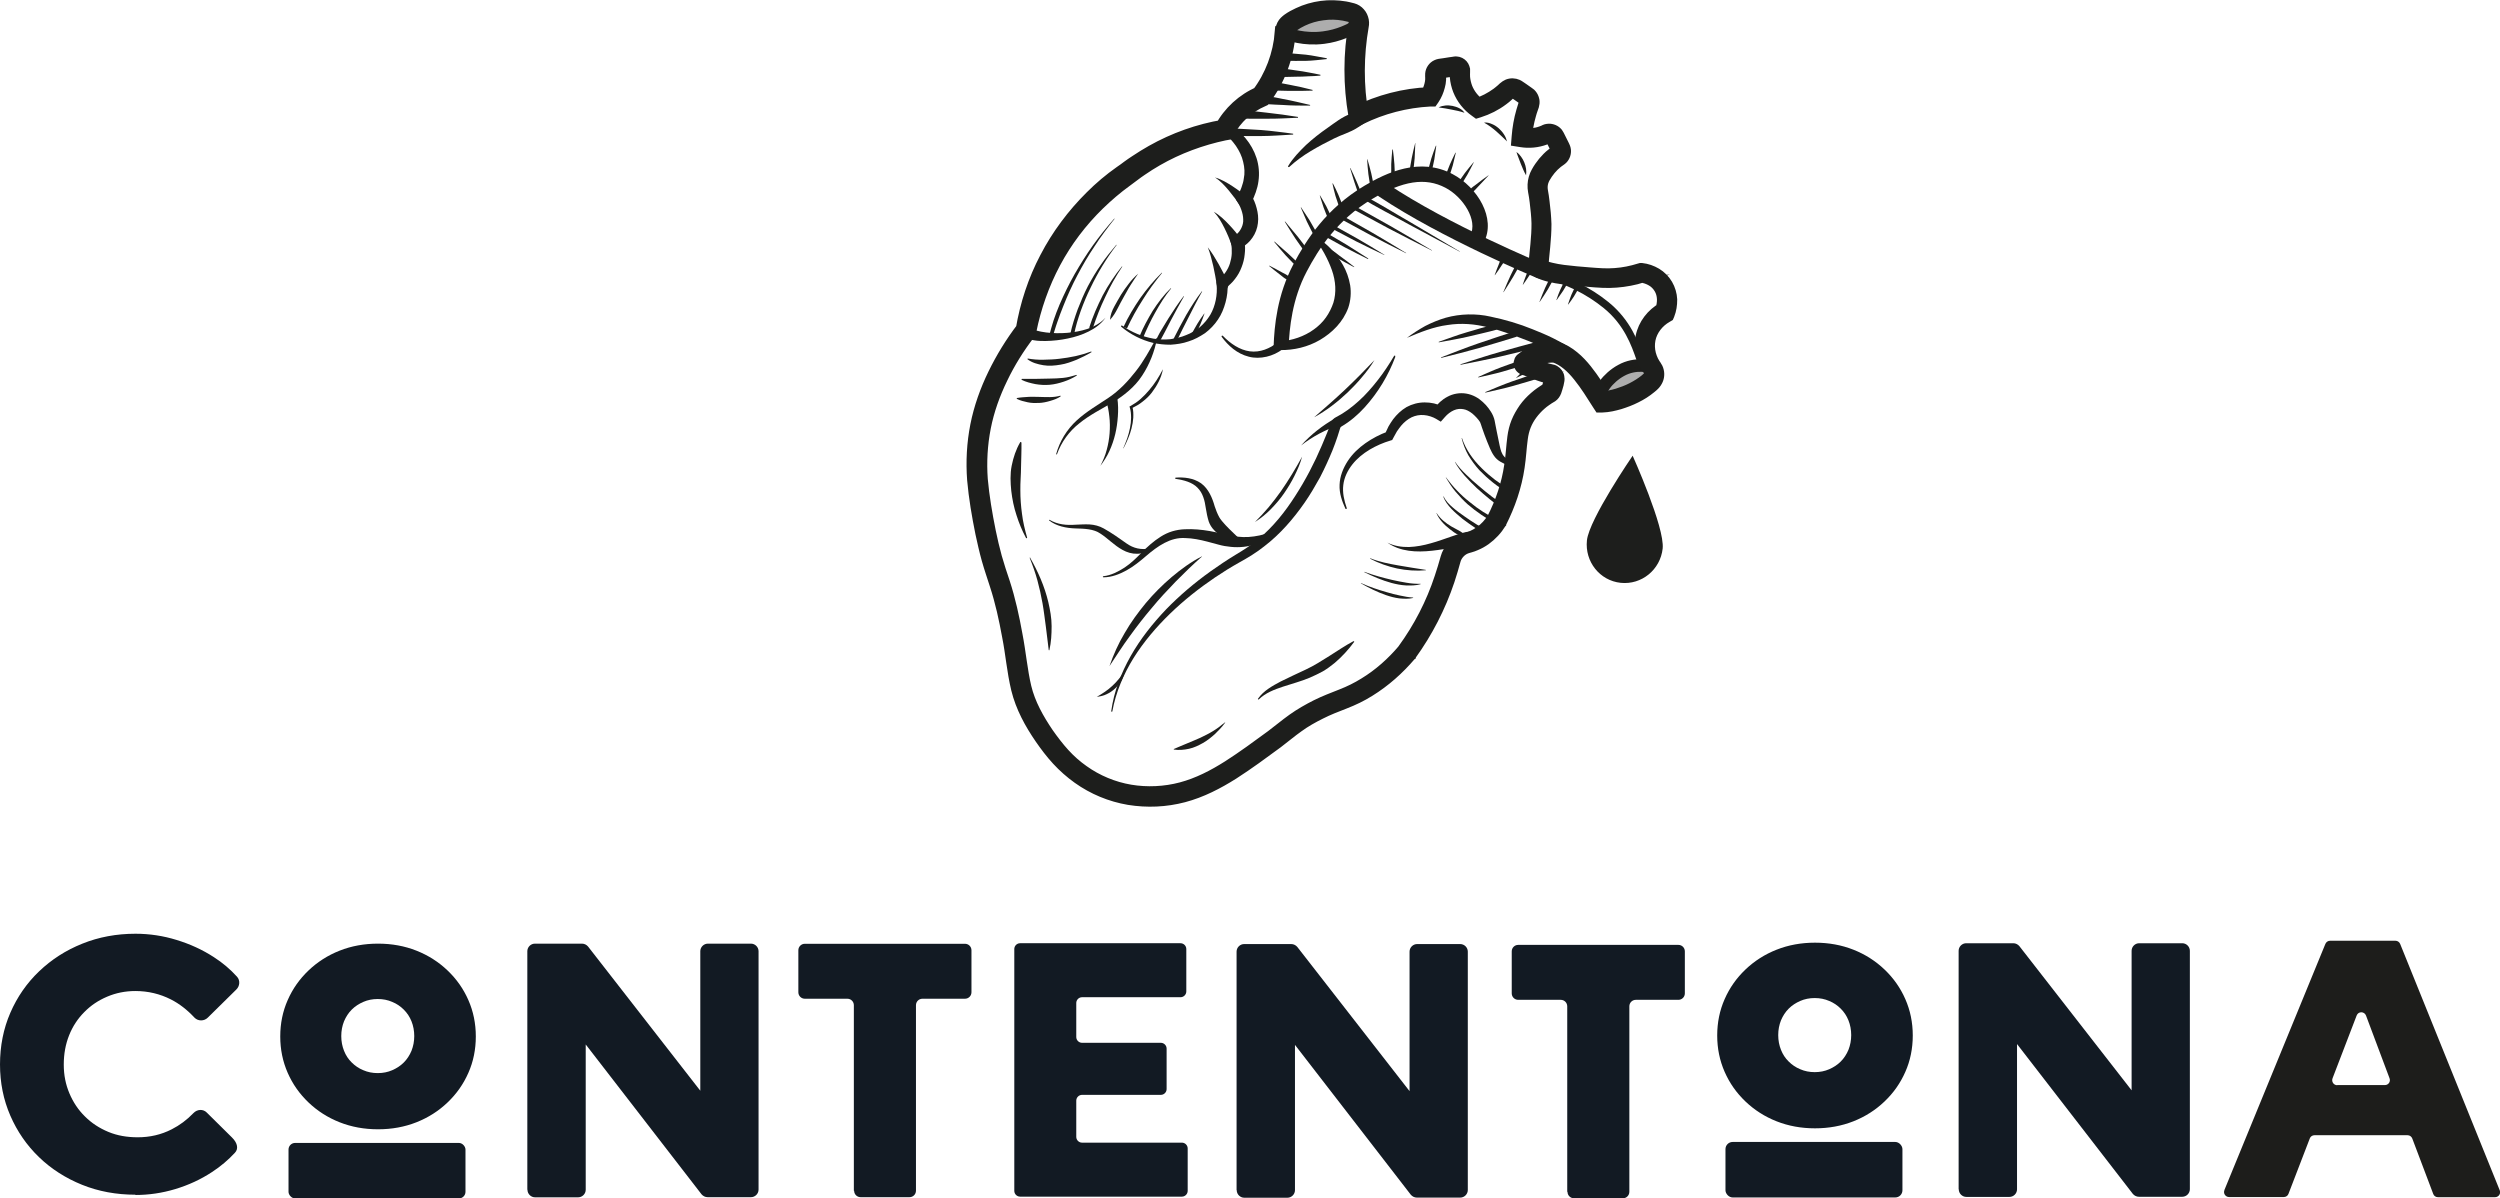 <?xml version="1.0" encoding="UTF-8"?>
<svg id="Capa_2" data-name="Capa 2" xmlns="http://www.w3.org/2000/svg" viewBox="0 0 181.53 87.02">
  <defs>
    <style>
      .cls-1 {
        opacity: .36;
        stroke-width: .28px;
      }

      .cls-1, .cls-2 {
        stroke: #1d1d1b;
      }

      .cls-1, .cls-2, .cls-3 {
        stroke-miterlimit: 10;
      }

      .cls-1, .cls-3, .cls-4 {
        fill: #1d1e1c;
      }

      .cls-2 {
        fill: none;
        stroke-width: .91px;
      }

      .cls-3 {
        stroke: #1d1e1c;
        stroke-width: .39px;
      }

      .cls-4, .cls-5, .cls-6 {
        stroke-width: 0px;
      }

      .cls-5 {
        fill: #1d1d1b;
      }

      .cls-6 {
        fill: #121a23;
      }
    </style>
  </defs>
  <g id="Capa_1-2" data-name="Capa 1">
    <g>
      <g>
        <path class="cls-6" d="M9.84,86.75c-1.4,0-2.69-.24-3.88-.72-1.19-.48-2.24-1.15-3.13-2.01-.89-.86-1.58-1.86-2.08-3.01-.5-1.15-.75-2.39-.75-3.72s.25-2.6.75-3.75c.5-1.15,1.19-2.15,2.09-3.01.9-.86,1.94-1.53,3.14-2.01,1.19-.48,2.48-.72,3.86-.72,1.01,0,2.01.15,2.98.45.98.3,1.88.71,2.71,1.25.64.41,1.2.89,1.68,1.42.24.26.21.68-.05.93l-2.07,2.04c-.27.27-.71.27-.97,0-.53-.57-1.1-1.01-1.71-1.32-.79-.4-1.65-.61-2.58-.61-.73,0-1.42.14-2.05.41-.64.27-1.19.64-1.66,1.12-.47.47-.84,1.03-1.1,1.68-.26.65-.39,1.36-.39,2.13s.14,1.45.41,2.09c.27.64.64,1.2,1.13,1.68.48.48,1.05.85,1.7,1.12s1.36.39,2.13.39c.89,0,1.71-.19,2.47-.58.57-.29,1.1-.68,1.58-1.18.27-.28.7-.31.97-.03l1.82,1.8c.44.43.47.85.22,1.11-.48.52-1.03.99-1.66,1.4-.82.54-1.71.95-2.67,1.24-.96.29-1.93.43-2.9.43Z"/>
        <path class="cls-6" d="M38.29,86.38v-17.31c0-.3.25-.55.55-.55h3.42c.17,0,.33.08.44.21l8.15,10.47v-10.13c0-.3.25-.55.55-.55h3.13c.3,0,.55.25.55.55v17.31c0,.3-.25.55-.55.55h-3.15c-.17,0-.33-.08-.44-.21l-8.41-10.88v10.55c0,.3-.25.55-.55.55h-3.13c-.3,0-.55-.25-.55-.55Z"/>
        <path class="cls-6" d="M62,86.46v-13.47c0-.26-.21-.47-.47-.47h-3.09c-.26,0-.47-.21-.47-.47v-3.05c0-.26.21-.47.47-.47h11.63c.26,0,.47.21.47.47v3.05c0,.26-.21.47-.47.47h-3.09c-.26,0-.47.21-.47.47v13.47c0,.26-.21.47-.47.47h-3.55c-.26,0-.47-.21-.47-.47Z"/>
        <path class="cls-6" d="M73.65,86.48v-17.57c0-.23.19-.42.42-.42h11.65c.23,0,.42.19.42.42v3.08c0,.23-.19.42-.42.42h-7.15c-.23,0-.42.19-.42.42v2.47c0,.23.19.42.42.42h5.72c.23,0,.42.19.42.42v2.94c0,.23-.19.42-.42.42h-5.72c-.23,0-.42.19-.42.42v2.63c0,.23.19.42.42.42h7.25c.23,0,.42.19.42.42v3.08c0,.23-.19.42-.42.42h-11.75c-.23,0-.42-.19-.42-.42Z"/>
        <path class="cls-6" d="M89.79,86.41v-17.31c0-.3.25-.55.55-.55h3.42c.17,0,.33.08.44.21l8.15,10.47v-10.13c0-.3.25-.55.55-.55h3.13c.3,0,.55.25.55.55v17.31c0,.3-.25.55-.55.55h-3.15c-.17,0-.33-.08-.44-.21l-8.41-10.88v10.55c0,.3-.25.55-.55.55h-3.13c-.3,0-.55-.25-.55-.55Z"/>
        <path class="cls-6" d="M113.8,86.54v-13.47c0-.26-.21-.47-.47-.47h-3.09c-.26,0-.47-.21-.47-.47v-3.05c0-.26.21-.47.47-.47h11.63c.26,0,.47.21.47.47v3.05c0,.26-.21.47-.47.47h-3.09c-.26,0-.47.21-.47.47v13.47c0,.26-.21.47-.47.47h-3.55c-.26,0-.47-.21-.47-.47Z"/>
        <g>
          <path class="cls-6" d="M27.45,82c-1,0-1.93-.17-2.79-.51-.86-.34-1.61-.82-2.26-1.44s-1.15-1.33-1.51-2.15c-.36-.82-.54-1.7-.54-2.64s.18-1.83.54-2.64c.36-.82.86-1.53,1.51-2.15.65-.62,1.4-1.1,2.26-1.44.86-.34,1.79-.51,2.79-.51s1.93.17,2.79.51c.86.34,1.61.82,2.26,1.44s1.15,1.33,1.51,2.15c.36.82.54,1.7.54,2.64s-.18,1.83-.54,2.64c-.36.82-.86,1.53-1.51,2.15s-1.4,1.1-2.26,1.44c-.86.34-1.79.51-2.79.51ZM27.43,77.92c.38,0,.73-.07,1.05-.21.32-.14.6-.32.84-.56.24-.24.42-.52.56-.85.13-.33.2-.69.2-1.07s-.07-.75-.2-1.07c-.13-.33-.32-.61-.56-.85-.24-.24-.52-.43-.84-.56-.32-.14-.67-.21-1.05-.21s-.73.07-1.05.21c-.32.14-.6.32-.84.56-.24.24-.42.52-.56.85-.13.33-.2.68-.2,1.07s.07.74.2,1.07c.13.33.32.62.56.85.24.24.52.43.84.56.32.14.67.21,1.05.21Z"/>
          <rect class="cls-6" x="20.95" y="82.99" width="12.85" height="4.03" rx=".48" ry=".48"/>
        </g>
        <g>
          <path class="cls-6" d="M131.79,81.93c-1,0-1.93-.17-2.79-.51-.86-.34-1.61-.82-2.26-1.44s-1.15-1.33-1.51-2.15c-.36-.82-.54-1.7-.54-2.64s.18-1.83.54-2.64c.36-.82.86-1.53,1.51-2.15s1.4-1.1,2.26-1.44c.86-.34,1.79-.51,2.79-.51s1.93.17,2.79.51c.86.34,1.61.82,2.26,1.44s1.15,1.33,1.51,2.15c.36.82.54,1.7.54,2.64s-.18,1.83-.54,2.64c-.36.82-.86,1.53-1.51,2.15s-1.4,1.1-2.26,1.44c-.86.34-1.79.51-2.79.51ZM131.77,77.85c.38,0,.73-.07,1.05-.21.32-.14.6-.32.84-.56.24-.24.42-.52.56-.85.13-.33.2-.69.2-1.07s-.07-.75-.2-1.07c-.13-.33-.32-.61-.56-.85-.24-.24-.52-.43-.84-.56-.32-.14-.67-.21-1.05-.21s-.73.07-1.05.21c-.32.14-.6.32-.84.56-.24.24-.42.52-.56.85-.13.33-.2.68-.2,1.07s.07.74.2,1.07c.13.33.32.62.56.85.24.24.52.43.84.56.32.14.67.21,1.05.21Z"/>
          <rect class="cls-6" x="125.29" y="82.92" width="12.85" height="4.03" rx=".52" ry=".52"/>
        </g>
        <path class="cls-6" d="M142.22,86.35v-17.31c0-.3.25-.55.55-.55h3.42c.17,0,.33.08.44.21l8.15,10.47v-10.13c0-.3.25-.55.55-.55h3.13c.3,0,.55.25.55.55v17.31c0,.3-.25.55-.55.55h-3.15c-.17,0-.33-.08-.44-.21l-8.41-10.88v10.55c0,.3-.25.55-.55.55h-3.13c-.3,0-.55-.25-.55-.55Z"/>
        <path class="cls-5" d="M161.51,86.43l7.34-17.89c.06-.14.19-.23.34-.23h4.75c.15,0,.28.09.34.23l7.23,17.89c.1.24-.08.5-.34.5h-4.15c-.15,0-.29-.09-.34-.24l-1.52-4.02c-.05-.14-.19-.24-.34-.24h-6.76c-.15,0-.29.09-.34.23l-1.55,4.03c-.05.14-.19.23-.34.23h-3.97c-.26,0-.44-.26-.34-.5ZM169.71,78.79h3.46c.26,0,.43-.25.34-.49l-1.71-4.56c-.12-.31-.56-.32-.68,0l-1.75,4.56c-.09.24.08.5.34.5Z"/>
      </g>
      <g>
        <path class="cls-2" d="M93.1,2.32c.51.21,1.61.59,3.01.41,1.1-.14,1.92-.56,2.38-.84"/>
        <path class="cls-4" d="M104.47,7.8c.15-.09.32-.12.49-.14.17-.02.34,0,.51.03.32.07.68.2.87.5-.32-.11-.61-.17-.93-.23-.31-.06-.61-.12-.95-.16Z"/>
        <path class="cls-4" d="M89.67,8.26c.2-.25.4-.23.59-.23.19,0,.38,0,.57.02l1.14.13c.38.04.76.09,1.14.14.38.06.76.11,1.14.17v.06c-.39.02-.77.03-1.15.05-.38.02-.77.02-1.15.02h-1.15c-.19,0-.38,0-.57-.02-.19-.02-.38-.02-.56-.29v-.06Z"/>
        <path class="cls-4" d="M91.16,7.15c.19-.16.36-.19.53-.19.17,0,.33.02.5.04.33.05.66.13.98.19.66.12,1.31.28,1.96.43v.05c-.68,0-1.35,0-2.02-.05-.33-.02-.67-.02-1-.05-.17-.01-.33-.04-.49-.08-.16-.04-.32-.11-.47-.31v-.05Z"/>
        <path class="cls-4" d="M91.96,6.17c.17-.25.31-.22.45-.21.14,0,.28.02.42.04l.83.16c.28.05.55.11.83.17.27.07.55.13.82.2v.05c-.29.01-.57.01-.85.02-.28,0-.56,0-.85,0l-.84-.02c-.14,0-.28-.02-.42-.05-.14-.03-.28-.02-.39-.3v-.05Z"/>
        <path class="cls-4" d="M92.39,5.2c.16-.23.31-.23.45-.23.15,0,.29,0,.44.02l.87.13c.29.04.58.08.87.14.29.06.58.1.86.17v.06c-.3.03-.59.04-.88.05-.29.02-.58.03-.88.03l-.88.02c-.15,0-.29-.01-.44-.04-.14-.01-.29-.04-.42-.29v-.06Z"/>
        <path class="cls-4" d="M93.3,3.85c.51.02,1.01.08,1.52.12.25.03.51.07.76.12.25.05.51.09.76.14v.06c-.26.03-.51.05-.77.08-.26.03-.51.04-.77.05-.51,0-1.02.01-1.53-.01l.02-.55Z"/>
        <path class="cls-1" d="M93.33,1.9s3.74-2.47,5.46-.45c0,0-2.98,2.61-5.46.45Z"/>
        <path class="cls-4" d="M111.8,20.22c-.07,0-.14-.01-.21-.04-.07-.03-6.89-2.85-11.46-5.91-.25-.17-.32-.51-.15-.77.17-.25.51-.32.77-.15,4.48,3,11.2,5.77,11.27,5.8.28.12.42.44.3.72-.09.21-.29.34-.51.34Z"/>
        <path class="cls-4" d="M107.78,8.9c.19-.02.38.03.56.11.18.07.34.18.49.31.14.13.27.27.37.43.11.16.18.34.23.52-.28-.26-.52-.51-.79-.74-.27-.23-.54-.44-.87-.62Z"/>
        <path class="cls-4" d="M110.11,11.04c.14.09.25.21.34.34.1.13.17.27.23.41.12.29.18.62.13.94-.16-.28-.27-.56-.38-.83-.05-.14-.11-.27-.16-.42-.05-.14-.11-.28-.16-.44Z"/>
        <path class="cls-4" d="M101.31,25.93c-.5,1.33-1.24,2.57-2.22,3.65-.49.54-1.05,1.02-1.7,1.4-.03.02-.05.04-.06.06,0,.01,0,.02-.01.03l-.04.12-.16.51c-.11.34-.24.68-.37,1.01-.27.66-.57,1.31-.9,1.95-.35.63-.71,1.25-1.12,1.84-.82,1.18-1.78,2.29-2.93,3.17-.56.45-1.21.84-1.81,1.17-.61.34-1.2.71-1.78,1.1-1.15.78-2.25,1.65-3.25,2.62-1,.97-1.91,2.04-2.65,3.22-.73,1.18-1.29,2.49-1.54,3.87,0,.02-.03.04-.05.03-.02,0-.04-.02-.03-.05.19-1.4.71-2.75,1.41-3.99.7-1.24,1.59-2.36,2.57-3.39.99-1.02,2.08-1.94,3.24-2.77.58-.41,1.17-.81,1.78-1.18.62-.37,1.17-.72,1.7-1.17,1.05-.87,1.92-1.96,2.66-3.12.75-1.16,1.39-2.39,1.93-3.66.14-.32.27-.64.4-.96l.18-.48.04-.13c.03-.07.06-.14.1-.21.08-.13.21-.23.33-.29.59-.3,1.13-.71,1.64-1.17.51-.46.96-.98,1.39-1.53.43-.55.81-1.13,1.17-1.74h0s.04-.03.06-.02c.02.01.03.03.02.05Z"/>
        <path class="cls-4" d="M97.2,30.87c-.47.16-.95.38-1.41.62-.46.25-.9.53-1.32.86.35-.39.74-.76,1.16-1.09.42-.33.86-.63,1.35-.9.13-.07.3-.03.38.11.07.13.03.3-.11.38-.01,0-.03.01-.04.02h0Z"/>
        <path class="cls-4" d="M92.73,38.57c-.43.4-.94.74-1.52.93-.58.21-1.22.27-1.83.21-.31-.03-.61-.08-.89-.16-.28-.07-.54-.15-.82-.22-.54-.14-1.08-.25-1.61-.26-1.07-.07-2,.58-2.86,1.32-.43.37-.9.75-1.41,1.03-.51.28-1.08.5-1.67.5-.02,0-.04-.02-.04-.04,0-.02.02-.04.04-.04.56-.06,1.07-.33,1.54-.63.47-.31.86-.7,1.26-1.11.41-.41.85-.81,1.36-1.13.25-.16.54-.3.84-.39.3-.09.61-.14.92-.15.61-.03,1.21.03,1.8.13.29.05.58.12.85.18.27.07.53.13.79.17.52.1,1.05.12,1.58.04.53-.07,1.07-.24,1.61-.44.02,0,.05,0,.05.02,0,.02,0,.03-.01.05Z"/>
        <path class="cls-4" d="M90.21,39.45c-.65-.06-1.25-.3-1.79-.71-.26-.21-.51-.48-.65-.87-.1-.32-.16-.64-.21-.95-.05-.31-.09-.57-.19-.83-.09-.26-.23-.49-.42-.68-.38-.39-.98-.55-1.58-.64-.02,0-.04-.02-.04-.05,0-.02.02-.03.04-.04.6-.04,1.27.02,1.84.41.56.41.83,1.1.99,1.67.09.28.2.55.33.79.1.18.27.37.45.57.37.4.82.79,1.26,1.25h0s.02.05,0,.06c0,0-.02.01-.03.01Z"/>
        <path class="cls-4" d="M83.56,39.86c-.27.21-.62.35-.99.35-.37.01-.74-.1-1.06-.28-.62-.34-1.07-.84-1.6-1.18-.5-.35-1.16-.36-1.82-.38-.66-.02-1.38-.16-1.91-.58-.01,0-.02-.03,0-.04,0-.01.02-.01.04,0,.57.34,1.23.4,1.88.35.33-.01.66-.04,1.01-.02.35.02.71.11,1.03.29.61.34,1.15.73,1.66,1.09.49.35,1.08.5,1.74.35.02,0,.03,0,.03.02,0,.01,0,.02-.01.03Z"/>
        <path class="cls-4" d="M87.28,40.41c-.66.58-1.29,1.19-1.9,1.81-.6.62-1.2,1.26-1.75,1.93-.56.66-1.09,1.34-1.6,2.05-.52.7-.98,1.44-1.47,2.17.29-.83.65-1.65,1.11-2.41.44-.77.97-1.49,1.53-2.17.57-.68,1.2-1.31,1.88-1.89.68-.57,1.4-1.1,2.19-1.5Z"/>
        <path class="cls-4" d="M94.55,33.16c-.13.48-.33.94-.55,1.38-.22.45-.48.87-.76,1.28-.28.41-.61.79-.96,1.15-.35.36-.74.67-1.16.94.35-.35.69-.71,1-1.08.31-.38.61-.76.89-1.16.28-.4.54-.81.8-1.23.26-.42.5-.85.74-1.28Z"/>
        <path class="cls-4" d="M99.8,26.15c-.26.44-.57.84-.9,1.23-.32.39-.68.76-1.04,1.11-.74.7-1.55,1.33-2.44,1.81.77-.67,1.52-1.32,2.25-2.01.73-.69,1.43-1.4,2.13-2.14Z"/>
        <path class="cls-5" d="M81.67,48.74c-.03.24-.13.47-.25.68-.12.22-.28.41-.46.58-.18.17-.39.31-.61.41-.22.11-.47.16-.71.19.42-.24.8-.49,1.13-.8.17-.15.32-.32.47-.5.15-.18.29-.36.43-.56Z"/>
        <path class="cls-4" d="M84.01,24.6c-.18.94-.54,1.86-1.08,2.68-.54.83-1.34,1.46-2.17,1.96-.83.49-1.67.91-2.39,1.5-.73.57-1.3,1.35-1.62,2.24,0,.01-.02.02-.04.02-.01,0-.02-.02-.02-.03.25-.92.77-1.78,1.49-2.44.72-.66,1.56-1.14,2.33-1.66.77-.52,1.4-1.19,1.96-1.91.57-.72,1.01-1.54,1.48-2.38,0-.01.02-.02.04-.01.01,0,.02.02.01.03Z"/>
        <path class="cls-4" d="M81.13,28.89c.07.48.07.9.04,1.34-.03.44-.09.87-.19,1.29-.1.42-.24.83-.42,1.22-.17.39-.41.75-.66,1.09.19-.38.36-.76.46-1.16.11-.4.18-.81.21-1.21.03-.41.03-.82-.02-1.22-.04-.4-.12-.81-.23-1.16l.8-.2Z"/>
        <path class="cls-4" d="M84.44,26.83c-.12.61-.42,1.17-.8,1.67-.19.25-.42.47-.67.66-.24.2-.52.35-.8.49l.05-.13c.08.28.08.54.07.81-.02.26-.06.52-.13.78-.06.25-.15.5-.25.74-.1.24-.21.47-.33.7h-.02c.11-.25.2-.49.29-.73.08-.24.15-.49.2-.74.05-.25.08-.5.08-.75,0-.25-.02-.51-.09-.73l-.03-.08.08-.04c.26-.15.51-.31.73-.51.22-.2.43-.41.62-.64.39-.45.71-.96.99-1.5h.03Z"/>
        <path class="cls-4" d="M74.61,26.03c.39.07.78.1,1.17.09.38-.01.77-.02,1.15-.07.38-.04.77-.11,1.16-.19.19-.04.38-.1.58-.15l.57-.19.02.05c-.35.21-.71.39-1.08.55-.38.15-.77.3-1.18.36-.41.07-.83.11-1.24.04-.41-.07-.83-.18-1.16-.44l.03-.05Z"/>
        <path class="cls-4" d="M74.2,27.51c.35,0,.68,0,1.01,0l.99-.02c.33,0,.66-.02.99-.05.33-.03.65-.12.98-.22l.02.05c-.29.18-.61.33-.94.44-.33.11-.68.2-1.03.23-.35.03-.7.01-1.04-.05-.34-.07-.68-.15-1-.31v-.05Z"/>
        <path class="cls-4" d="M73.84,28.9c.28-.05.54-.06.81-.08.26-.02.53,0,.79,0,.52.01,1.05.06,1.56-.09l.02.05c-.23.16-.49.25-.76.33-.27.08-.54.14-.82.15-.28.01-.55.01-.82-.05-.27-.06-.54-.12-.79-.25v-.05Z"/>
        <path class="cls-4" d="M99.51,40.54c.64.26,1.32.39,1.99.51.34.06.67.12,1.01.17l1.02.16v.03c-.69.06-1.4.01-2.08-.13-.68-.15-1.34-.38-1.96-.71v-.02Z"/>
        <path class="cls-4" d="M99.07,41.52c.66.25,1.34.43,2.02.59.34.07.68.15,1.02.2.34.06.69.09,1.04.08v.03c-.34.1-.7.1-1.06.09-.36-.02-.71-.09-1.05-.18-.69-.19-1.34-.47-1.97-.78v-.03Z"/>
        <path class="cls-4" d="M98.83,42.34c.6.27,1.23.48,1.86.66.31.09.63.18.95.24.32.07.64.13.97.15v.03c-.33.08-.67.06-1,.03-.33-.04-.66-.13-.98-.24-.63-.22-1.23-.52-1.81-.85v-.02Z"/>
        <path class="cls-4" d="M108.67,23.94c-.69.19-1.39.34-2.09.51-.7.16-1.41.28-2.11.41v-.04c.67-.23,1.34-.49,2.03-.69.69-.2,1.37-.41,2.07-.59l.11.4Z"/>
        <path class="cls-4" d="M110.13,24.45c-.91.29-1.82.55-2.73.82-.91.26-1.84.49-2.76.72v-.04c.88-.34,1.76-.69,2.66-1,.9-.3,1.8-.61,2.7-.9l.13.39Z"/>
        <path class="cls-4" d="M111.89,25.17c-.96.25-1.94.47-2.91.71-.97.23-1.95.41-2.93.61v-.04c.94-.3,1.89-.62,2.85-.89.96-.26,1.92-.54,2.88-.79l.1.4Z"/>
        <path class="cls-4" d="M110.87,26.45c-.58.19-1.17.35-1.75.53-.59.17-1.19.29-1.78.43v-.04c.55-.24,1.11-.5,1.68-.71.57-.2,1.14-.42,1.72-.61l.13.39Z"/>
        <path class="cls-4" d="M111.88,27.43c-.66.21-1.34.39-2,.59-.67.19-1.35.33-2.03.49v-.04c.63-.26,1.28-.54,1.93-.77.66-.22,1.31-.46,1.98-.67l.13.39Z"/>
        <path class="cls-5" d="M109.54,35.8c-.79-.44-1.49-1.01-2.12-1.66-.3-.33-.57-.7-.8-1.08-.22-.39-.38-.81-.49-1.24h.03c.28.84.8,1.56,1.42,2.17.31.31.64.59.99.86.35.26.72.5,1.09.71l-.13.24Z"/>
        <path class="cls-5" d="M109.16,37.01c-.67-.48-1.31-1.01-1.93-1.57-.3-.28-.59-.58-.87-.89-.27-.32-.53-.64-.72-1.01h.02c.22.33.5.63.8.92.29.29.6.56.91.82.62.54,1.28,1.03,1.94,1.51l-.16.23Z"/>
        <path class="cls-5" d="M108.66,38.01c-.77-.37-1.46-.85-2.1-1.4-.31-.28-.6-.59-.87-.91-.27-.32-.5-.68-.71-1.03h.02c.25.32.5.65.79.94.28.3.59.58.91.83.63.53,1.33.97,2.06,1.32l-.11.25Z"/>
        <path class="cls-5" d="M107.99,38.86c-.63-.35-1.22-.75-1.8-1.19-.28-.23-.55-.46-.8-.72-.24-.26-.48-.55-.59-.9h.03c.14.32.39.57.66.8.26.23.55.44.84.64.57.41,1.19.78,1.8,1.12l-.13.24Z"/>
        <path class="cls-5" d="M106.64,39.06c-.25-.04-.49-.12-.73-.22-.23-.1-.44-.26-.64-.42-.4-.31-.77-.69-.97-1.16h.02c.26.41.65.72,1.07.97.21.13.43.22.64.35.2.14.42.26.61.44v.02Z"/>
        <path class="cls-4" d="M76.29,24.5c-.12-.13-.07-.23-.05-.33l.08-.3c.06-.2.12-.4.18-.6.13-.39.28-.78.44-1.16.33-.76.69-1.5,1.1-2.22.41-.71.85-1.42,1.33-2.09.48-.67,1-1.31,1.54-1.93l.02.02c-.51.65-1.01,1.3-1.45,1.99-.46.68-.87,1.39-1.25,2.11-.38.72-.72,1.47-1.02,2.23-.16.38-.29.76-.43,1.15-.07.19-.13.39-.19.58l-.09.29c-.03.1-.03.2-.2.27h-.03Z"/>
        <path class="cls-4" d="M77.72,24.24c.13-.61.32-1.19.53-1.77.22-.57.46-1.14.74-1.68.29-.54.6-1.07.95-1.57.34-.51.73-.98,1.12-1.45l.02.02c-.74.97-1.37,2.01-1.89,3.1-.27.54-.5,1.1-.71,1.67-.2.57-.38,1.15-.49,1.73l-.27-.05Z"/>
        <path class="cls-4" d="M79.09,23.79c.26-.82.6-1.59.98-2.34.4-.75.87-1.46,1.4-2.11l.02.02c-.47.7-.88,1.43-1.23,2.19-.36.75-.67,1.53-.92,2.32l-.27-.08Z"/>
        <path class="cls-4" d="M80.6,23.21c.03-.35.15-.66.31-.95.16-.29.32-.58.49-.86.17-.28.37-.55.57-.81.2-.26.43-.51.68-.72-.2.27-.37.54-.55.82-.18.27-.32.57-.49.85-.16.28-.31.57-.46.86-.15.29-.31.57-.55.82Z"/>
        <path class="cls-4" d="M81.58,23.74c.34-.74.76-1.43,1.22-2.1.47-.66.99-1.28,1.56-1.84l.02.02c-.51.62-.98,1.26-1.4,1.94-.43.67-.82,1.37-1.15,2.09l-.25-.11Z"/>
        <path class="cls-4" d="M82.73,24.45c.27-.66.61-1.28.97-1.88.38-.59.81-1.16,1.32-1.65l.02.02c-.45.54-.81,1.13-1.15,1.74-.34.6-.64,1.24-.9,1.87l-.26-.1Z"/>
        <path class="cls-4" d="M83.97,24.89c-.07-.08-.07-.13-.05-.17l.06-.11.11-.22c.07-.15.16-.29.24-.43l.51-.84c.35-.55.71-1.1,1.11-1.62l.02.02c-.33.57-.63,1.14-.94,1.72l-.45.87c-.08.14-.15.29-.23.43l-.12.21-.06.11s-.06.06-.17.05h-.02Z"/>
        <path class="cls-4" d="M85.18,24.67c.3-.61.63-1.21.96-1.81.35-.59.71-1.17,1.13-1.71l.02.02c-.34.59-.65,1.2-.95,1.8-.32.6-.61,1.22-.91,1.82l-.25-.12Z"/>
        <path class="cls-4" d="M86.54,24.22c.13-.25.28-.49.42-.74.15-.24.31-.48.48-.71h.02c-.1.28-.2.55-.31.81-.12.26-.24.52-.37.77l-.24-.13Z"/>
        <path class="cls-4" d="M89.21,9.31c.78.03,1.56.09,2.35.13.39.03.78.07,1.17.12.39.05.78.09,1.17.15v.06c-.39.03-.79.05-1.18.07-.39.02-.79.04-1.18.04-.78,0-1.57,0-2.35-.02l.02-.55Z"/>
        <path class="cls-4" d="M97.87,14.68l3.07,1.72c1.02.59,2.03,1.18,3.04,1.78v.02c-1.06-.53-2.1-1.07-3.14-1.61l-3.1-1.67.13-.24Z"/>
        <path class="cls-4" d="M97.17,15.49l2.48,1.41c.82.48,1.64.97,2.45,1.47v.02c-.86-.43-1.71-.86-2.55-1.3l-2.51-1.36.13-.24Z"/>
        <path class="cls-4" d="M96.58,16.22l1.99,1.11c.65.38,1.31.77,1.95,1.17v.02c-.7-.33-1.38-.66-2.06-1l-2.01-1.06.13-.24Z"/>
        <path class="cls-4" d="M99.33,18.81c-.56-.28-1.13-.56-1.68-.85-.55-.3-1.1-.6-1.65-.91l.14-.24c.55.31,1.08.64,1.62.95.53.33,1.06.67,1.59,1.01v.02Z"/>
        <path class="cls-4" d="M96.04,17.88c.23.06.44.17.64.27.2.11.38.26.56.4.37.27.74.54,1.1.83l-.02.02c-.41-.21-.81-.44-1.2-.66-.2-.11-.41-.21-.59-.35-.18-.15-.36-.29-.51-.48l.02-.02Z"/>
        <path class="cls-4" d="M109.34,18.49c0,.16-.04.3-.09.43-.05.13-.14.24-.22.36-.15.24-.31.47-.48.7h-.02c.1-.28.2-.55.31-.81.05-.13.09-.27.17-.39.09-.11.17-.23.31-.32h.02Z"/>
        <path class="cls-4" d="M110.52,18.94c-.2.39-.43.77-.64,1.15-.23.38-.46.75-.7,1.12h-.02c.17-.42.35-.82.53-1.22.2-.39.38-.79.59-1.18l.24.13Z"/>
        <path class="cls-4" d="M111.3,19.3c.01.15-.03.27-.07.4-.04.12-.13.22-.2.33-.14.22-.29.43-.44.64h-.02c.08-.26.18-.5.27-.74.05-.12.08-.25.16-.35.08-.1.16-.21.29-.28h.02Z"/>
        <path class="cls-4" d="M112.93,20.04c-.17.32-.36.64-.53.96-.19.31-.39.62-.6.92h-.02c.13-.35.28-.69.42-1.03.16-.33.31-.66.49-.98l.24.13Z"/>
        <path class="cls-4" d="M113.89,20.44c-.12.23-.26.46-.4.69-.15.22-.3.44-.46.66h-.02c.09-.27.18-.52.29-.76.12-.24.22-.48.35-.72l.24.13Z"/>
        <path class="cls-4" d="M114.65,20.89c-.11.21-.24.42-.36.63-.13.2-.27.4-.42.59h-.02c.08-.24.16-.47.25-.7.1-.22.2-.44.31-.65l.24.13Z"/>
        <path class="cls-4" d="M93.92,20.47c-.19-.03-.35-.11-.51-.19-.16-.08-.29-.2-.43-.31-.28-.21-.56-.44-.83-.66l.02-.02c.32.16.63.33.94.5.16.08.32.16.46.27.13.12.27.23.37.4l-.02.02Z"/>
        <path class="cls-4" d="M94.32,19.5c-.18-.15-.33-.3-.49-.46l-.46-.48c-.29-.33-.58-.66-.85-1l.02-.02c.33.29.66.58.99.87l.48.45c.16.14.32.3.48.43l-.17.22Z"/>
        <path class="cls-4" d="M94.93,18.56c-.29-.4-.56-.81-.85-1.21-.27-.41-.53-.83-.79-1.25l.02-.02c.32.38.64.76.95,1.14.3.39.6.78.89,1.18l-.22.16Z"/>
        <path class="cls-4" d="M94.47,15.05c.21.31.41.62.61.93.18.32.37.64.55.96l-.24.13c-.18-.33-.33-.66-.5-.99-.15-.34-.3-.68-.44-1.02h.02Z"/>
        <path class="cls-4" d="M95.85,14.19c.16.26.31.53.46.8.13.27.27.55.39.82l-.25.11c-.12-.28-.23-.56-.34-.85-.1-.29-.19-.58-.28-.87h.03Z"/>
        <path class="cls-4" d="M96.78,13.31c.14.27.28.55.4.83.11.29.24.57.34.86l-.26.09c-.1-.29-.19-.58-.29-.87-.08-.3-.16-.6-.22-.9h.03Z"/>
        <path class="cls-4" d="M98.06,12.21c.31.64.59,1.3.86,1.96l-.05-.06c1.22.63,2.39,1.37,3.58,2.05l3.55,2.1v.02s-3.65-1.96-3.65-1.96c-1.2-.67-2.43-1.28-3.61-2.01l-.04-.03v-.04c-.25-.67-.47-1.35-.67-2.03h.03Z"/>
        <path class="cls-4" d="M99.29,11.56c.1.34.2.69.28,1.03.07.35.15.69.22,1.05l-.27.05c-.06-.35-.11-.7-.16-1.05-.04-.35-.07-.71-.09-1.07h.03Z"/>
        <path class="cls-4" d="M101.14,10.86c.05.35.08.71.11,1.06.01.35.04.71.05,1.06h-.28c0-.35,0-.7,0-1.06.02-.35.04-.71.08-1.06h.03Z"/>
        <path class="cls-4" d="M102.77,10.4c-.01.37-.03.74-.05,1.1-.04.36-.07.73-.12,1.09l-.27-.04c.05-.36.12-.72.18-1.08.07-.36.16-.72.25-1.08h.03Z"/>
        <path class="cls-4" d="M104.29,10.59c-.04.33-.09.66-.14.98-.07.32-.13.65-.21.96l-.27-.07c.08-.32.18-.63.26-.95.1-.31.21-.62.33-.93h.03Z"/>
        <path class="cls-4" d="M105.71,11.09c-.07.31-.14.61-.22.92-.1.3-.18.6-.29.9l-.26-.09c.1-.3.23-.58.34-.88.13-.29.26-.57.4-.85h.03Z"/>
        <path class="cls-4" d="M107.01,11.8c-.15.3-.3.59-.46.88-.17.28-.34.57-.52.85l-.23-.15c.18-.28.38-.54.57-.82.2-.26.41-.52.63-.78l.02.02Z"/>
        <path class="cls-4" d="M108.09,12.74c-.25.27-.5.54-.76.81-.13.13-.24.28-.39.39-.15.1-.3.21-.49.28l-.02-.02c.08-.18.21-.32.33-.46.13-.14.28-.24.43-.35.29-.23.59-.45.89-.66l.02.02Z"/>
        <path class="cls-5" d="M74.17,32.13c.01.61-.02,1.19-.03,1.76,0,.57-.06,1.14-.05,1.71,0,.57.04,1.15.12,1.72.07.58.21,1.15.37,1.71,0,.02,0,.05-.03.05-.02,0-.04,0-.05-.02-.28-.52-.51-1.08-.69-1.65-.19-.57-.31-1.17-.38-1.77-.06-.6-.09-1.22.03-1.82.12-.6.31-1.18.62-1.71.01-.02.04-.03.06-.01.01,0,.02.02.02.04Z"/>
        <path class="cls-5" d="M74.8,40.5c.57,1,1.05,2.08,1.32,3.22.13.57.24,1.15.24,1.74,0,.59-.03,1.17-.16,1.74,0,.02-.02.02-.03.02-.01,0-.02-.01-.02-.02-.08-.58-.13-1.15-.21-1.71-.08-.56-.14-1.12-.24-1.68-.1-.56-.22-1.11-.37-1.66-.15-.55-.34-1.09-.56-1.63,0-.01,0-.03.01-.04.01,0,.03,0,.03.01Z"/>
        <path class="cls-4" d="M98.32,46.62c-.41.56-.88,1.07-1.41,1.52-.27.22-.55.43-.86.61-.31.17-.63.32-.95.46-.64.27-1.31.44-1.94.65-.63.21-1.27.45-1.75.92-.02.02-.04.02-.06,0-.01-.01-.02-.04,0-.05.4-.58,1.05-.93,1.65-1.25.62-.31,1.24-.59,1.83-.87.6-.28,1.14-.63,1.7-.98.56-.35,1.12-.74,1.74-1.07.02-.01.05,0,.06.02,0,.01,0,.03,0,.05Z"/>
        <path class="cls-4" d="M88.94,52.5c-.21.29-.46.55-.72.8-.27.24-.55.47-.87.65-.32.18-.65.34-1.01.42-.36.08-.73.11-1.09.06-.02,0-.03-.02-.02-.03,0-.01,0-.02.02-.02.33-.15.65-.27.97-.41.31-.14.63-.25.94-.4.31-.15.62-.3.91-.48.3-.18.58-.39.85-.62.01,0,.03,0,.04,0,0,0,0,.02,0,.03Z"/>
        <path class="cls-4" d="M109.99,33.86c-.39,0-.74-.16-1.07-.35-.17-.1-.34-.26-.45-.43-.12-.17-.2-.35-.28-.52-.14-.34-.28-.66-.4-1l-.18-.51c-.06-.17-.11-.36-.14-.4-.12-.2-.36-.45-.56-.62-.22-.17-.44-.29-.66-.32-.22-.04-.45-.02-.68.08-.23.1-.47.28-.65.49l-.3.34-.35-.21c-.22-.13-.57-.25-.87-.27-.31-.03-.62.03-.9.16-.28.14-.54.35-.76.61-.11.13-.21.28-.31.42l-.26.47-.08.15-.13.04c-.51.15-1.04.38-1.51.66-.48.29-.91.64-1.25,1.07-.34.43-.6.95-.66,1.5-.07.55.06,1.12.25,1.67,0,.03,0,.06-.03.07-.03,0-.06,0-.07-.03-.24-.53-.45-1.11-.42-1.73.02-.62.26-1.21.59-1.72.34-.52.79-.95,1.29-1.3.5-.35,1.03-.63,1.63-.85l-.22.19.26-.55c.11-.18.21-.36.34-.53.26-.34.58-.65.97-.88.4-.22.86-.34,1.32-.34.47,0,.88.09,1.34.31l-.65.13c.25-.34.56-.64.96-.85.4-.22.9-.31,1.37-.23.48.08.89.32,1.2.61.16.14.3.3.42.46.12.17.23.32.33.55.12.28.12.44.16.61l.1.51.21,1.02c.08.34.13.6.35.83.22.23.49.47.79.59h0s.04.05.03.08c0,.02-.03.03-.05.03Z"/>
        <path class="cls-4" d="M95.49,17.15c.83.5,1.53,1.22,2.03,2.1.25.44.43.94.52,1.47.08.53.04,1.1-.14,1.63-.38,1.04-1.17,1.81-2.05,2.33-.89.52-1.89.75-2.89.74l.2-.08c-.38.28-.76.46-1.19.56-.43.1-.88.11-1.29,0-.85-.21-1.5-.8-1.97-1.44-.02-.02-.01-.06.01-.08.02-.02.05-.01.07,0,.55.57,1.22,1.03,1.96,1.13.37.05.74,0,1.08-.12.34-.12.68-.31.92-.53l.08-.07h.13c.88-.07,1.74-.36,2.43-.86.35-.25.65-.54.89-.88.24-.34.42-.71.54-1.07.22-.73.18-1.55-.11-2.37-.29-.82-.75-1.62-1.28-2.4h0s-.01-.06.01-.08c.02-.01.04-.01.06,0Z"/>
        <path class="cls-4" d="M119.31,26.94c-.11,0-.21-.06-.25-.17-.08-.18-.16-.41-.24-.66-.35-1-.87-2.52-2.37-3.74-1.27-1.03-2.78-1.78-4.38-2.15-.15-.04-.24-.18-.2-.33.03-.15.18-.24.33-.21,1.68.4,3.27,1.18,4.6,2.26,1.62,1.32,2.17,2.92,2.54,3.98.08.24.15.45.23.62.06.14,0,.3-.15.36-.04.02-.07.02-.11.02Z"/>
        <path class="cls-5" d="M100.13,8.05c-.49.52-1.02.88-1.56,1.22-.53.35-1.16.51-1.73.8-.57.28-1.13.58-1.68.91-.55.33-1.06.7-1.54,1.14-.02.02-.06.02-.08,0-.02-.02-.02-.05,0-.07.34-.57.81-1.05,1.29-1.52.49-.45,1.01-.86,1.56-1.24.54-.38,1.07-.81,1.7-1.03.63-.22,1.29-.38,2-.33.03,0,.06.03.06.07,0,.01,0,.03-.02.04Z"/>
        <path class="cls-5" d="M93.58,25.19l-1.1-.04c.05-1.49.26-3.73,1.43-5.95.94-1.79,2.38-4.05,5.16-5.71,1.61-.96,4.03-2.1,6.4-.85,1.81.95,3.19,3.22,2.27,4.96l-.98-.51c.57-1.09-.52-2.79-1.81-3.46-1.45-.76-3.09-.51-5.32.82-2.55,1.52-3.88,3.62-4.75,5.27-1.06,2.02-1.25,4.09-1.31,5.47Z"/>
        <path class="cls-2" d="M116.22,28.99c-.21-.55.51-1.55,1.49-2.09,1.08-.6,2.13-.28,2.31-.22"/>
        <path class="cls-4" d="M120.73,39.83c-.17,1.54-1.53,2.65-3.05,2.49-1.52-.16-2.61-1.54-2.45-3.08s3.32-6.15,3.32-6.15c0,0,2.34,5.2,2.18,6.74Z"/>
        <path class="cls-5" d="M106.82,39.66c.07.03.01-.02-.08-.03-.09,0-.21,0-.33,0-.25.02-.51.06-.78.11-.54.09-1.09.19-1.65.25-.56.06-1.13.08-1.69,0-.56-.08-1.11-.27-1.55-.59.49.25,1.04.33,1.57.32.53-.02,1.06-.12,1.58-.27.52-.14,1.02-.33,1.55-.51.26-.09.53-.18.82-.26.15-.04.3-.07.48-.09.18,0,.41-.03.71.15.25.17.32.51.15.77-.17.25-.51.32-.77.15Z"/>
        <path class="cls-4" d="M74.92,23.96c-.02-.14-.08-.14-.06-.13.01.01.04.04.08.06.08.04.19.08.3.11.22.06.47.11.72.14.5.06,1.01.07,1.51.03.51-.04,1.01-.13,1.5-.29.48-.17.95-.42,1.3-.81-.3.44-.74.76-1.22,1-.48.24-.99.4-1.52.51-.52.11-1.06.17-1.61.18-.27,0-.55,0-.83-.05-.14-.02-.29-.05-.45-.1-.08-.03-.16-.06-.26-.13-.09-.07-.24-.17-.29-.44-.02-.23.14-.43.37-.45.23-.02.43.14.45.37Z"/>
        <path class="cls-4" d="M102.16,24.53c.42-.31.86-.6,1.33-.86.47-.24.97-.45,1.49-.6,1.04-.29,2.2-.32,3.25-.08,1.06.22,2.08.52,3.06.92.49.2.99.4,1.47.64.24.12.48.25.71.38.24.15.46.27.72.51l-.56.61c-.32-.23-.81-.48-1.26-.69-.46-.21-.93-.42-1.41-.61-.96-.37-1.92-.74-2.9-.98-.98-.25-1.96-.33-2.96-.17-1,.13-1.97.52-2.94.93Z"/>
        <path class="cls-4" d="M88.36,20.73c-.07-.46-.16-.93-.26-1.4-.11-.46-.22-.93-.4-1.37.3.38.55.8.79,1.22.24.43.46.86.67,1.31.1.21,0,.46-.2.56-.21.1-.46,0-.56-.2-.02-.04-.03-.07-.03-.11h0Z"/>
        <path class="cls-4" d="M89.46,17.85c-.16-.43-.34-.87-.55-1.29-.21-.42-.44-.83-.77-1.18.42.24.78.59,1.11.94.34.36.64.73.94,1.14.14.19.1.45-.09.59-.19.14-.45.1-.59-.09-.02-.03-.04-.07-.06-.1h0Z"/>
        <path class="cls-4" d="M90.07,14.97c-.25-.38-.53-.76-.83-1.12-.3-.36-.62-.71-1.02-.97.46.14.89.39,1.3.66.41.27.79.56,1.18.88.18.15.2.41.05.59-.15.18-.41.2-.59.05-.03-.03-.06-.06-.08-.09h0Z"/>
        <path class="cls-1" d="M116.01,29.05s.99-3.42,4.17-2.07c0,0-1.56,2.96-4.17,2.07Z"/>
        <path class="cls-3" d="M92.78,2.33c.01-.14.03-.37.15-.61.12-.24.3-.38.44-.49.28-.2.53-.33.81-.46.55-.26,1.14-.43,1.74-.51.6-.08,1.22-.06,1.81.04.15.03.3.06.44.1l.12.03c.06.02.11.04.17.06.11.05.21.11.3.19.18.16.32.36.39.59.08.22.08.5.04.67-.37,2.1-.38,4.27-.01,6.37l-.79-.4c1.67-.83,3.52-1.31,5.39-1.39l-.44.25c.13-.19.22-.41.28-.64.03-.11.05-.23.06-.34,0-.06,0-.12,0-.17,0-.08-.01-.06,0-.28.03-.35.25-.65.55-.79.08-.04.15-.06.24-.08l.13-.02.22-.03.44-.07.22-.03.12-.02c.1-.02.22,0,.33.02.22.06.4.2.51.39.05.09.09.2.11.3,0,.05,0,.11,0,.16v.06c-.01.12,0,.24,0,.36.02.24.08.48.16.7.18.45.49.84.89,1.12l-.48-.07c.52-.16,1.01-.42,1.45-.74.11-.08.21-.17.32-.26l.15-.14c.11-.1.24-.18.37-.24.28-.11.59-.1.86.02.07.03.13.07.19.11l.09.06.19.13.37.26s.11.08.16.12c.06.06.11.12.15.18.09.13.14.28.17.44.02.16,0,.32-.04.46l-.08.23c-.05.13-.09.27-.13.41-.16.55-.26,1.11-.3,1.68l-.46-.58c.43.07.88.03,1.28-.12l.15-.06.1-.05c.07-.03.14-.05.22-.06.3-.05.62.05.84.26.06.05.1.11.14.18.02.03.04.06.06.1l.02.04.09.18.18.36.09.18s.11.22.12.36c.04.31-.07.62-.28.83-.05.05-.13.11-.16.13l-.07.05-.14.1c-.09.07-.18.15-.26.23-.16.16-.31.34-.44.53-.06.09-.12.19-.18.29-.05.09-.08.17-.11.26-.05.18-.06.35-.03.54.05.27.09.54.12.81.07.55.12,1.07.14,1.65,0,1.13-.16,2.2-.24,3.23l-.23-.49c.15.1.42.2.69.26.28.07.58.12.88.16.61.08,1.24.13,1.87.18.65.05,1.23.1,1.82.05.59-.04,1.18-.16,1.75-.34l.11-.03h.1c.44.05.8.18,1.16.39.35.21.66.52.87.88.21.36.33.77.35,1.18,0,.42-.05.79-.21,1.2l-.07.16-.17.1c-.57.32-1.01.88-1.13,1.5-.06.31-.05.64.03.95.04.16.1.31.17.46.04.07.08.14.12.21l.07.1c.04.06.09.14.13.22.15.32.16.7.02,1.02-.07.16-.17.31-.29.43-.1.1-.17.16-.26.23-.35.29-.73.53-1.12.72-.39.2-.8.35-1.21.48-.43.12-.82.22-1.35.24h-.29s-.17-.26-.17-.26c-.45-.71-.89-1.42-1.39-2.04-.49-.62-1.06-1.14-1.71-1.35l.13.03c-.57-.04-1.15.12-1.62.44-.06.04-.12.08-.17.13l-.04.03-.02.02h0s.02-.01.02-.01l.03-.04c.09-.11.12-.28.07-.42-.03-.07-.07-.13-.13-.18-.03-.02-.06-.04-.1-.06-.02,0-.03-.01-.05-.02-.02,0,0,0,0,0l.15.04c.1.03.19.07.28.1.35.14.64.27.94.36.15.05.3.09.45.12,0,0,.07.01.13.03.06.02.11.05.16.08.1.06.19.14.26.24.07.1.12.21.14.33.01.06.02.12.02.18,0,.06-.01.13-.01.14-.03.2-.08.4-.14.58l-.09.28c-.07.18-.19.35-.35.46l-.25.15-.19.13c-.13.09-.25.18-.36.28-.23.2-.44.43-.62.67-.37.5-.58,1.03-.66,1.67-.09.63-.12,1.36-.23,2.07-.21,1.44-.69,2.83-1.34,4.11v.02s-.02.02-.02.02c-.3.49-.7.92-1.17,1.26-.24.17-.49.31-.76.42-.25.12-.6.19-.71.24-.31.13-.56.41-.65.73-.13.48-.28.98-.44,1.47-.65,1.95-1.61,3.81-2.81,5.47v.02s-.03.02-.03.02c-.87,1.02-1.89,1.93-3.04,2.64-.57.36-1.2.66-1.82.9-.62.24-1.19.46-1.74.74-.56.28-1.1.58-1.59.94-.5.35-1,.78-1.52,1.17-1.06.78-2.09,1.54-3.21,2.26-1.11.7-2.33,1.34-3.66,1.69-1.33.35-2.71.41-4.07.19-1.36-.23-2.66-.77-3.78-1.57-.56-.4-1.08-.86-1.54-1.36-.46-.5-.86-1.03-1.24-1.58-.75-1.09-1.42-2.3-1.75-3.65-.32-1.34-.41-2.6-.66-3.85-.23-1.26-.5-2.5-.89-3.69-.19-.6-.41-1.23-.59-1.87-.18-.64-.32-1.28-.46-1.92-.26-1.29-.48-2.56-.6-3.9-.1-1.34-.03-2.69.23-4.01.26-1.32.72-2.6,1.3-3.79.58-1.19,1.28-2.33,2.09-3.39v-.02s-.09.24-.09.24c.31-1.84.9-3.64,1.77-5.29.86-1.66,2-3.18,3.33-4.5.66-.66,1.38-1.27,2.15-1.81.19-.13.36-.25.54-.39.19-.14.38-.27.58-.4.39-.26.79-.51,1.2-.74,1.63-.92,3.43-1.56,5.27-1.87h.02s-.39.28-.39.28c.63-1.19,1.68-2.15,2.92-2.68l-.22.17c.95-1.25,1.52-2.78,1.64-4.35ZM93.88,2.41c-.13,1.78-.77,3.52-1.86,4.94l-.09.12-.13.06c-1.01.43-1.87,1.21-2.38,2.18l-.12.23-.27.05h-.02c-1.71.36-3.37.97-4.88,1.84-.38.22-.75.45-1.11.7-.18.12-.36.25-.53.38-.18.14-.38.28-.55.41-.71.51-1.37,1.08-2,1.69-1.25,1.22-2.32,2.63-3.14,4.17-.82,1.54-1.41,3.21-1.75,4.93l-.03.13-.08.1v.02c-.77,1-1.44,2.07-1.98,3.2-.55,1.13-.97,2.3-1.21,3.52-.24,1.22-.31,2.47-.22,3.71.11,1.23.33,2.52.58,3.76.13.62.27,1.24.44,1.85.17.61.37,1.2.58,1.83.41,1.26.69,2.55.92,3.83.25,1.28.36,2.6.64,3.78.28,1.17.89,2.26,1.59,3.29.36.51.74,1.01,1.15,1.46.41.45.86.85,1.36,1.2.98.7,2.13,1.18,3.32,1.38,1.18.2,2.45.14,3.61-.17,1.17-.31,2.28-.88,3.35-1.56,1.06-.68,2.11-1.45,3.13-2.2.51-.38.99-.79,1.55-1.19.56-.4,1.15-.73,1.74-1.03.6-.3,1.24-.54,1.82-.77.59-.23,1.12-.49,1.65-.82,1.05-.64,1.98-1.47,2.78-2.42l-.03.03c1.15-1.58,2.05-3.32,2.66-5.18.16-.47.29-.92.43-1.41.18-.65.67-1.19,1.28-1.45.36-.14.51-.15.71-.25.19-.08.38-.19.55-.31.35-.24.64-.56.87-.93l-.02.04c.61-1.19,1.04-2.46,1.23-3.78.11-.66.13-1.32.23-2.07.05-.37.14-.76.29-1.13.15-.37.35-.71.57-1.03.23-.32.49-.6.79-.86.15-.13.3-.25.46-.36.08-.06.16-.11.24-.16l.19-.12s-.04.04-.04.05l.07-.22c.05-.15.08-.29.1-.43,0-.03,0,0,0,.01,0,.02,0,.04,0,.05,0,.03.02.07.04.09.02.03.04.05.07.07.01,0,.03.02.05.02.02,0,.04,0,0,0-.19-.04-.37-.09-.55-.15-.36-.11-.71-.27-1.01-.38-.07-.03-.15-.06-.21-.08l-.1-.03h-.02s-.05-.02-.08-.04c-.05-.02-.11-.05-.15-.09-.1-.08-.17-.18-.21-.29-.09-.22-.04-.48.1-.66.02-.02.04-.04.06-.06l.04-.03.03-.02.06-.05c.08-.06.16-.12.24-.18.67-.46,1.51-.7,2.32-.64h.07s.06.03.06.03c.48.16.91.42,1.27.72.37.3.68.64.96.99.56.7,1.01,1.43,1.46,2.14l-.46-.26c.28,0,.68-.09,1.02-.19.35-.11.7-.24,1.03-.41.33-.17.64-.36.91-.58.06-.05.14-.12.19-.17.02-.02.03-.04.04-.07.02-.05.02-.1,0-.15,0-.01,0-.02-.02-.04l-.1-.15c-.06-.1-.12-.21-.18-.31-.11-.21-.19-.44-.25-.67-.12-.47-.14-.96-.04-1.44.19-.97.84-1.79,1.67-2.25l-.24.26c.08-.19.13-.48.12-.71-.01-.24-.07-.47-.19-.67-.12-.2-.28-.37-.49-.49-.2-.12-.46-.21-.67-.23l.21-.02c-.65.2-1.32.33-1.99.38-.68.06-1.37,0-1.99-.05-.64-.05-1.28-.1-1.93-.19-.33-.04-.66-.1-1-.18-.34-.09-.69-.18-1.07-.44l-.26-.17.03-.32c.1-1.09.25-2.13.24-3.13-.01-.48-.07-1.02-.13-1.52-.03-.26-.07-.51-.12-.77-.06-.33-.05-.7.05-1.04.05-.17.12-.34.2-.48.07-.13.15-.26.24-.39.17-.25.36-.48.58-.7.11-.11.22-.21.34-.3l.18-.14.09-.07s0,0,0,0c-.02.02-.04.06-.03.1.04.11-.05-.09-.1-.19l-.18-.36-.09-.18-.02-.04s0,0,0,.01c0,0,.01.01.02.02.03.03.07.04.11.03,0,0,.02,0,.03,0,.01,0,0,0-.03.01l-.05.02c-.07.03-.14.06-.22.09-.59.22-1.24.28-1.85.18l-.5-.08.04-.5c.05-.64.16-1.28.34-1.9.04-.15.09-.31.14-.46l.07-.2s0,0,0,.01c0,0,0,.01,0,.02h0s.03.03-.02,0l-.37-.26-.19-.13-.09-.06s0,0,0,0c0,0-.02,0-.02,0,0,0,0,0,0,0l-.18.17c-.12.11-.25.22-.39.32-.53.4-1.14.71-1.78.91l-.26.08-.22-.16c-.57-.4-1.02-.97-1.28-1.62-.13-.33-.21-.67-.24-1.02-.01-.17-.02-.35,0-.52,0-.01,0-.06,0-.05,0,.01,0,.03,0,.05,0,.03.02.07.03.1.03.06.09.11.17.13.04,0,.07.01.11,0l-.1.02-.22.03-.44.07-.22.03h-.09s.02,0,.03,0c.03-.02.06-.05.07-.1,0-.07,0,.09,0,.16,0,.09,0,.18,0,.27-.01.18-.04.36-.09.53-.09.35-.23.68-.43.98l-.16.23h-.28c-1.71.09-3.41.53-4.95,1.29l-.66.33-.13-.73c-.39-2.23-.39-4.53.01-6.76.03-.13,0-.17-.06-.23-.01-.01-.03-.02-.04-.03,0,0-.02,0-.03,0l-.08-.02c-.12-.03-.24-.06-.36-.08-.49-.09-.98-.1-1.47-.03-.49.06-.97.2-1.41.41-.22.1-.45.24-.62.36-.08.06-.11.1-.11.11,0,0-.02.06-.03.19Z"/>
        <path class="cls-4" d="M89.21,9.05c.29.08.49.24.69.42.2.18.38.37.55.58.34.41.62.9.79,1.43.17.53.22,1.12.14,1.67-.07.56-.28,1.07-.51,1.56l-.03-.56c.2.33.32.62.41.97.09.34.14.7.09,1.08-.04.37-.18.75-.4,1.06-.21.32-.5.54-.79.74l.21-.52c.06.37.06.66.02.99-.03.32-.11.64-.23.94-.11.3-.28.6-.48.85-.19.26-.44.48-.69.67l.16-.36c.02.5-.03.93-.15,1.38-.12.44-.29.87-.55,1.25-.25.38-.58.72-.94.99-.38.25-.77.47-1.2.6-.42.15-.86.21-1.3.24-.44,0-.88-.04-1.3-.14-.84-.21-1.62-.61-2.28-1.16-.02-.02-.03-.05,0-.08.02-.02.05-.03.07,0h0c.68.48,1.47.8,2.27.94.4.06.81.08,1.21.04.4-.06.79-.14,1.16-.3.38-.14.71-.36,1.01-.59.29-.25.54-.55.74-.88.38-.65.53-1.48.46-2.2l-.02-.21.18-.15c.38-.32.67-.72.81-1.18.07-.23.12-.47.13-.72.01-.24,0-.51-.05-.7l-.07-.3.28-.23c.19-.15.37-.3.47-.49.11-.18.18-.37.2-.59.01-.21-.01-.45-.08-.68-.06-.22-.17-.48-.28-.66l-.15-.24.13-.31c.08-.2.19-.39.26-.6.06-.2.14-.4.16-.61.09-.41.06-.83-.04-1.23-.09-.41-.28-.8-.53-1.17-.13-.18-.27-.36-.42-.52-.15-.16-.32-.32-.44-.51l-.03-.05c-.09-.15-.04-.34.11-.42.08-.04.16-.05.24-.03Z"/>
      </g>
    </g>
  </g>
</svg>